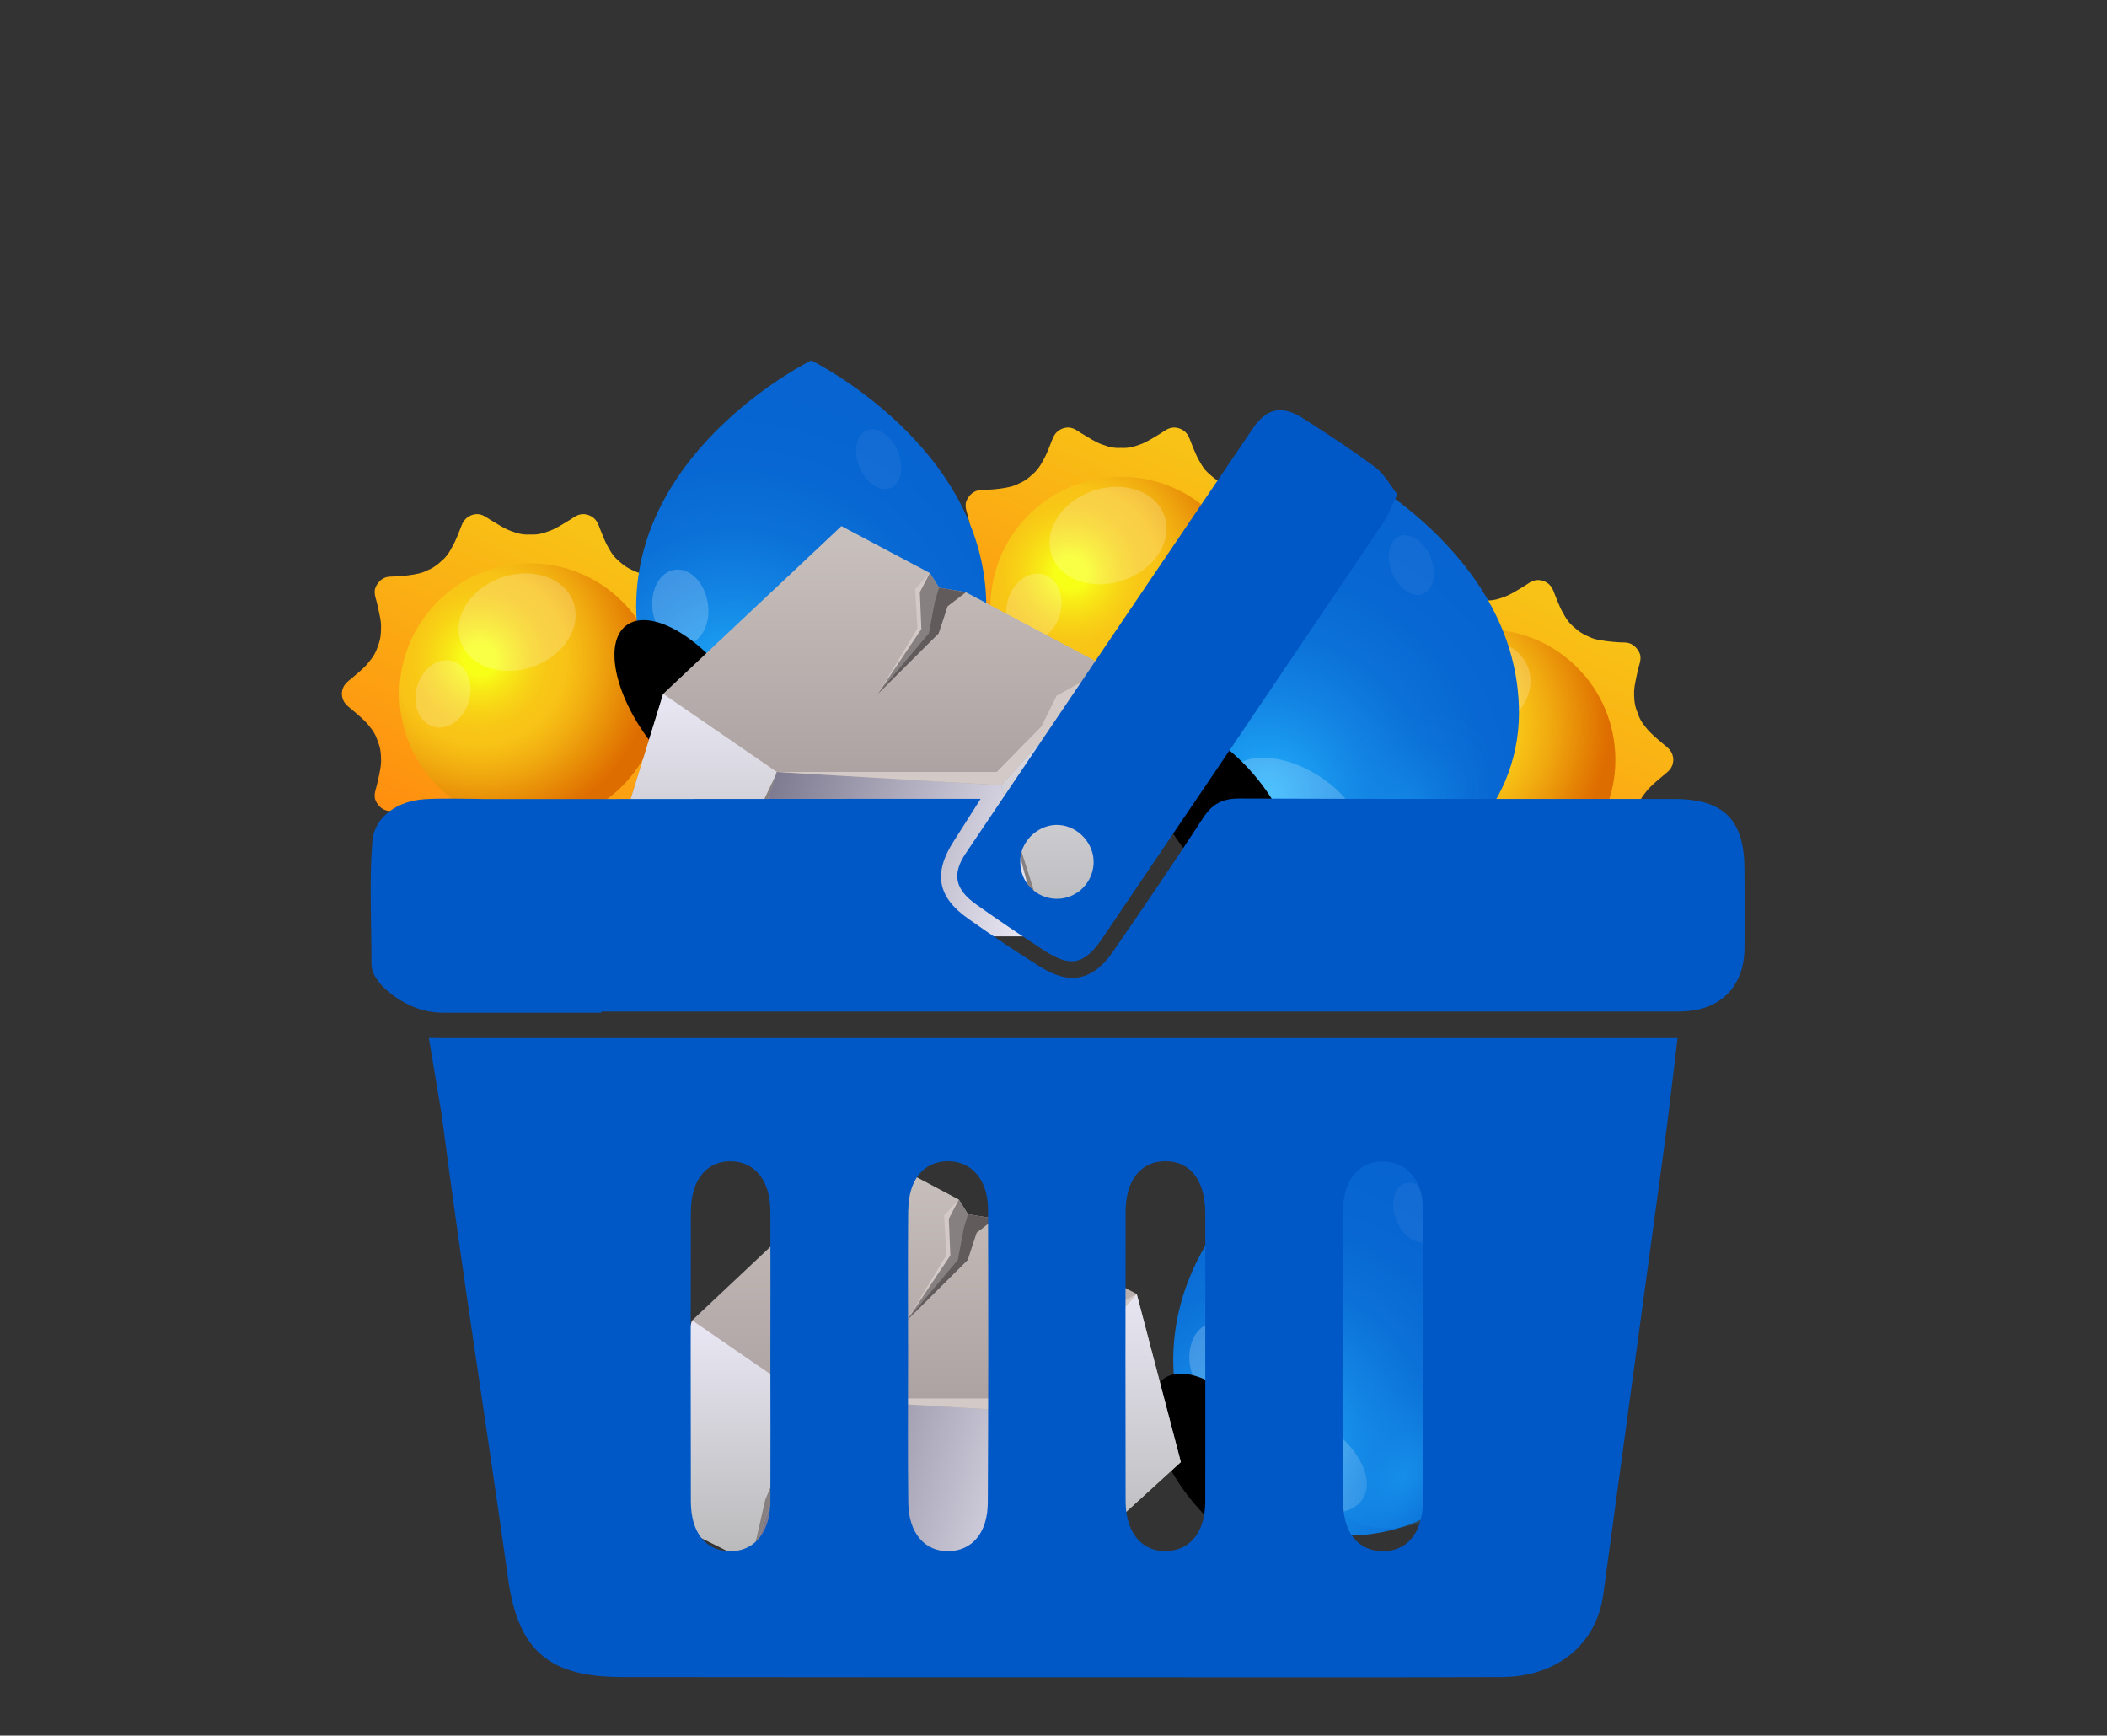 <?xml version="1.0" encoding="UTF-8"?>
<svg xmlns="http://www.w3.org/2000/svg" xmlns:xlink="http://www.w3.org/1999/xlink" viewBox="0 0 193.42 159.34">
  <rect x="0" y="0" width="193.42" height="159.34" fill="#333333" stroke="none"/>
  <defs>
    <style>
      .cls-1 {
        fill: url(#linear-gradient-6);
      }

      .cls-1, .cls-2, .cls-3, .cls-4, .cls-5, .cls-6, .cls-7, .cls-8, .cls-9, .cls-10, .cls-11, .cls-12, .cls-13, .cls-14, .cls-15, .cls-16, .cls-17, .cls-18, .cls-19, .cls-20, .cls-21, .cls-22, .cls-23, .cls-24, .cls-25, .cls-26, .cls-27, .cls-28, .cls-29, .cls-30, .cls-31 {
        stroke-width: 0px;
      }

      .cls-1, .cls-2, .cls-3, .cls-4, .cls-8, .cls-9, .cls-10, .cls-25, .cls-26, .cls-31 {
        mix-blend-mode: multiply;
      }

      .cls-2 {
        fill: url(#linear-gradient-7);
      }

      .cls-3 {
        fill: url(#linear-gradient-5);
      }

      .cls-4 {
        fill: url(#linear-gradient-9);
      }

      .cls-5 {
        fill: url(#radial-gradient-8);
      }

      .cls-5, .cls-6, .cls-24 {
        mix-blend-mode: screen;
      }

      .cls-6 {
        fill: url(#radial-gradient-5);
      }

      .cls-7, .cls-16, .cls-22 {
        fill: #fff;
      }

      .cls-7, .cls-22 {
        opacity: .2;
      }

      .cls-8 {
        fill: url(#linear-gradient-10);
      }

      .cls-9 {
        fill: url(#linear-gradient-11);
      }

      .cls-10, .cls-23 {
        fill: #878080;
      }

      .cls-11 {
        fill: url(#linear-gradient);
      }

      .cls-12 {
        fill: url(#radial-gradient);
      }

      .cls-13 {
        fill: url(#radial-gradient-10);
      }

      .cls-14 {
        fill: #d3c9c7;
      }

      .cls-15 {
        fill: #615b5b;
      }

      .cls-16 {
        opacity: .05;
      }

      .cls-17 {
        fill: #0058c6;
      }

      .cls-18 {
        fill: url(#radial-gradient-2);
      }

      .cls-19 {
        fill: url(#radial-gradient-3);
      }

      .cls-20 {
        fill: url(#radial-gradient-4);
      }

      .cls-21 {
        fill: url(#radial-gradient-7);
      }

      .cls-22 {
        mix-blend-mode: overlay;
      }

      .cls-24 {
        fill: url(#radial-gradient-11);
      }

      .cls-25 {
        fill: url(#radial-gradient-6);
      }

      .cls-26 {
        fill: url(#radial-gradient-9);
      }

      .cls-27 {
        fill: url(#linear-gradient-4);
      }

      .cls-28 {
        fill: url(#linear-gradient-2);
      }

      .cls-29 {
        fill: url(#linear-gradient-3);
      }

      .cls-30 {
        fill: url(#linear-gradient-8);
      }

      .cls-32 {
        isolation: isolate;
      }

      .cls-31 {
        fill: url(#radial-gradient-12);
      }
    </style>
    <linearGradient id="linear-gradient" x1="143.06" y1="55.22" x2="129.73" y2="83.95" gradientUnits="userSpaceOnUse">
      <stop offset="0" stop-color="#f8c316"/>
      <stop offset="1" stop-color="#ff8e0f"/>
    </linearGradient>
    <radialGradient id="radial-gradient" cx="131.75" cy="66.58" fx="131.75" fy="66.58" r="16" gradientUnits="userSpaceOnUse">
      <stop offset=".09" stop-color="#f8ff17"/>
      <stop offset=".18" stop-color="#f8e916"/>
      <stop offset=".29" stop-color="#f8d416"/>
      <stop offset=".39" stop-color="#f8c716"/>
      <stop offset=".49" stop-color="#f8c316"/>
      <stop offset=".65" stop-color="#f1ac10"/>
      <stop offset=".96" stop-color="#e07301"/>
      <stop offset="1" stop-color="#de6d00"/>
    </radialGradient>
    <linearGradient id="linear-gradient-2" x1="55.4" y1="49.16" x2="42.07" y2="77.89" xlink:href="#linear-gradient"/>
    <radialGradient id="radial-gradient-2" cx="44.09" cy="60.52" fx="44.09" fy="60.52" xlink:href="#radial-gradient"/>
    <linearGradient id="linear-gradient-3" x1="109.65" y1="41.21" x2="96.32" y2="69.94" xlink:href="#linear-gradient"/>
    <radialGradient id="radial-gradient-3" cx="98.34" cy="52.57" fx="98.34" fy="52.57" xlink:href="#radial-gradient"/>
    <radialGradient id="radial-gradient-4" cx="116.69" cy="132.51" fx="116.69" fy="132.51" r="28.23" gradientUnits="userSpaceOnUse">
      <stop offset="0" stop-color="#24b5ff"/>
      <stop offset=".15" stop-color="#1a9af0"/>
      <stop offset=".34" stop-color="#1282e2"/>
      <stop offset=".53" stop-color="#0b71d8"/>
      <stop offset=".74" stop-color="#0867d2"/>
      <stop offset="1" stop-color="#0764d1"/>
    </radialGradient>
    <radialGradient id="radial-gradient-5" cx="-11602.17" cy="-813.3" fx="-11602.17" fy="-813.3" r="15.04" gradientTransform="translate(3285.97 -1593.04) rotate(-36.87) scale(.31 .64)" gradientUnits="userSpaceOnUse">
      <stop offset="0" stop-color="#24b5ff"/>
      <stop offset=".05" stop-color="#1ca1f3"/>
      <stop offset=".15" stop-color="#107fe0"/>
      <stop offset=".23" stop-color="#096bd5"/>
      <stop offset=".29" stop-color="#0764d1"/>
      <stop offset=".32" stop-color="#0659ba"/>
      <stop offset=".37" stop-color="#04448f"/>
      <stop offset=".43" stop-color="#033268"/>
      <stop offset=".5" stop-color="#022248"/>
      <stop offset=".57" stop-color="#01152d"/>
      <stop offset=".64" stop-color="#000c19"/>
      <stop offset=".73" stop-color="#00050a"/>
      <stop offset=".83" stop-color="#000102"/>
      <stop offset="1" stop-color="#000"/>
    </radialGradient>
    <radialGradient id="radial-gradient-6" cx="4074.42" cy="-1494.65" fx="4074.42" fy="-1494.65" r="11.55" gradientTransform="translate(-3314.15 -237.03) rotate(34.24) scale(.75 1.09)" gradientUnits="userSpaceOnUse">
      <stop offset="0" stop-color="#168ee9"/>
      <stop offset=".37" stop-color="rgba(22, 142, 233, .58)" stop-opacity=".58"/>
      <stop offset=".67" stop-color="rgba(22, 142, 233, .27)" stop-opacity=".27"/>
      <stop offset=".89" stop-color="rgba(22, 142, 233, .07)" stop-opacity=".07"/>
      <stop offset="1" stop-color="#168ee9" stop-opacity="0"/>
    </radialGradient>
    <radialGradient id="radial-gradient-7" cx="67.39" cy="63.33" fx="67.39" fy="63.33" xlink:href="#radial-gradient-4"/>
    <radialGradient id="radial-gradient-8" cx="-11595.45" cy="-945.52" fx="-11595.45" fy="-945.52" r="15.04" xlink:href="#radial-gradient-5"/>
    <radialGradient id="radial-gradient-9" cx="3968.1" cy="-1521.55" fx="3968.1" fy="-1521.55" xlink:href="#radial-gradient-6"/>
    <radialGradient id="radial-gradient-10" cx="116.29" cy="73.06" fx="116.29" fy="73.06" xlink:href="#radial-gradient-4"/>
    <radialGradient id="radial-gradient-11" cx="-11487.44" cy="-887.73" fx="-11487.44" fy="-887.73" r="15.04" xlink:href="#radial-gradient-5"/>
    <radialGradient id="radial-gradient-12" cx="4029.34" cy="-1539.35" fx="4029.34" fy="-1539.35" r="11.55" xlink:href="#radial-gradient-6"/>
    <linearGradient id="linear-gradient-4" x1="80.69" y1="50.08" x2="80.69" y2="88.29" gradientUnits="userSpaceOnUse">
      <stop offset="0" stop-color="#c7bfbc"/>
      <stop offset="1" stop-color="#978b8d"/>
    </linearGradient>
    <linearGradient id="linear-gradient-5" x1="98.82" y1="61.54" x2="98.82" y2="87.55" gradientUnits="userSpaceOnUse">
      <stop offset="0" stop-color="#e7e5f1"/>
      <stop offset="1" stop-color="#b5b5b5"/>
    </linearGradient>
    <linearGradient id="linear-gradient-6" x1="63.48" y1="64.75" x2="63.48" y2="87.34" xlink:href="#linear-gradient-5"/>
    <linearGradient id="linear-gradient-7" x1="94.27" y1="83.23" x2="64.96" y2="75.11" gradientUnits="userSpaceOnUse">
      <stop offset="0" stop-color="#e7e5f1"/>
      <stop offset="1" stop-color="#6a667e"/>
    </linearGradient>
    <linearGradient id="linear-gradient-8" x1="83.36" y1="107.6" x2="83.36" y2="145.81" xlink:href="#linear-gradient-4"/>
    <linearGradient id="linear-gradient-9" x1="101.48" y1="119.06" x2="101.48" y2="145.07" xlink:href="#linear-gradient-5"/>
    <linearGradient id="linear-gradient-10" x1="66.14" y1="122.27" x2="66.14" y2="144.86" xlink:href="#linear-gradient-5"/>
    <linearGradient id="linear-gradient-11" x1="96.93" y1="140.75" x2="67.62" y2="132.63" xlink:href="#linear-gradient-7"/>
  </defs>
  <g class="cls-32">
    <g id="Layer_1" data-name="Layer 1">
      <g>
        <path class="cls-11" d="M152.66,68.28c-.65-.55-1.19-1-1.55-1.47-.19-.24-.38-.47-.51-.73-.15-.26-.23-.54-.35-.85-.23-.61-.25-1.18-.24-1.78.02-.3.06-.62.14-.97.08-.36.14-.71.25-1.13.06-.25.16-.51.19-.8.01-.14.01-.3-.03-.46-.05-.15-.13-.32-.26-.49-.26-.34-.53-.5-.81-.57-.27-.07-.56-.04-.82-.06-.86-.05-1.52-.14-2.13-.27-.3-.07-.57-.18-.83-.31-.27-.12-.54-.27-.8-.46-.13-.1-.25-.2-.36-.3-.11-.1-.23-.19-.33-.3-.21-.21-.38-.44-.54-.71-.15-.28-.32-.53-.46-.86-.15-.32-.29-.68-.45-1.08-.2-.48-.3-1.06-1.11-1.35-.82-.26-1.26.19-1.69.45-.36.21-.69.43-1,.6-.31.18-.6.32-.88.42-.28.09-.56.21-.85.26-.29.06-.59.08-.91.06-.33.02-.63,0-.92-.06-.29-.05-.57-.17-.85-.26-.28-.1-.57-.25-.88-.42-.31-.18-.64-.4-1-.6-.44-.26-.87-.71-1.69-.45-.81.3-.91.88-1.11,1.35-.16.41-.3.77-.45,1.08-.15.33-.31.58-.46.86-.16.27-.34.5-.54.71-.1.11-.22.2-.33.3-.11.11-.23.21-.36.3-.26.2-.52.35-.8.46-.26.14-.53.24-.83.31-.61.14-1.26.22-2.13.27-.26.02-.55,0-.82.06-.27.07-.55.22-.81.57-.13.17-.21.34-.26.49-.04.16-.04.31-.03.46.03.29.13.55.19.8.11.42.17.78.25,1.13.08.35.13.67.14.97,0,.6-.01,1.17-.24,1.78-.11.3-.2.59-.35.85-.14.26-.32.5-.51.73-.36.48-.9.92-1.55,1.47-.38.34-.92.61-.95,1.47.04.86.57,1.13.95,1.47.65.55,1.19,1,1.55,1.47.19.24.38.47.51.73.15.26.23.54.35.85.23.61.25,1.18.24,1.78-.02.3-.06.62-.14.97-.08.36-.14.71-.25,1.13-.06.25-.16.51-.19.8-.01.14-.01.3.03.46.05.15.13.32.26.49.26.34.53.5.81.57.27.07.56.04.82.06.86.05,1.52.14,2.13.27.3.07.57.18.83.31.27.12.54.27.8.46.13.1.25.2.36.3.11.1.23.19.33.3.21.21.38.44.54.71.15.28.32.53.46.86.15.32.29.68.45,1.08.2.48.3,1.06,1.11,1.35.82.26,1.26-.19,1.69-.45.36-.21.69-.43,1-.6.31-.18.6-.32.88-.42.28-.09.56-.21.85-.26.29-.06.59-.08.91-.06.33-.02.63,0,.92.06.29.05.57.17.85.26.28.1.57.25.88.42.31.18.64.4,1,.6.44.26.87.71,1.69.45.81-.3.91-.88,1.11-1.35.16-.41.3-.77.45-1.08.15-.33.31-.58.46-.86.16-.27.34-.5.54-.71.1-.11.22-.2.33-.3.11-.11.23-.21.36-.3.26-.2.52-.35.8-.46.26-.14.53-.24.83-.31.61-.14,1.26-.22,2.13-.27.26-.02.55,0,.82-.06.27-.07.55-.22.81-.57.13-.17.21-.34.26-.49.04-.16.04-.31.03-.46-.03-.29-.13-.55-.19-.8-.11-.42-.17-.78-.25-1.13-.08-.35-.13-.67-.14-.97,0-.6,0-1.17.24-1.78.11-.3.2-.59.35-.85.14-.26.32-.5.51-.73.36-.48.9-.92,1.55-1.47.38-.34.92-.61.95-1.47-.04-.86-.57-1.13-.95-1.47Z"/>
        <path class="cls-12" d="M148.29,69.75c0,6.61-5.36,11.98-11.98,11.98s-11.98-5.36-11.98-11.98,5.36-11.98,11.98-11.98,11.98,5.36,11.98,11.98Z"/>
        <path class="cls-22" d="M133.71,59.07c2.86-.99,5.82.04,6.6,2.31.78,2.26-.9,4.9-3.76,5.89-2.86.99-5.82-.04-6.6-2.31-.78-2.26.9-4.9,3.76-5.89Z"/>
        <path class="cls-22" d="M125.95,69.05c.49-1.66,1.95-2.69,3.26-2.31,1.31.39,1.98,2.05,1.49,3.71-.49,1.66-1.95,2.7-3.26,2.31-1.31-.39-1.98-2.05-1.49-3.71Z"/>
      </g>
      <g>
        <path class="cls-28" d="M65,62.23c-.65-.55-1.19-1-1.55-1.47-.19-.24-.38-.47-.51-.73-.15-.26-.23-.54-.35-.85-.23-.61-.25-1.18-.24-1.78.02-.3.06-.62.14-.97.08-.36.14-.71.25-1.13.06-.25.16-.51.19-.8.01-.14.01-.3-.03-.46-.05-.15-.13-.32-.26-.49-.26-.34-.53-.5-.81-.57-.27-.07-.56-.04-.82-.06-.86-.05-1.52-.14-2.13-.27-.3-.07-.57-.18-.83-.31-.27-.12-.54-.27-.8-.46-.13-.1-.25-.2-.36-.3-.11-.1-.23-.19-.33-.3-.21-.21-.38-.44-.54-.71-.15-.28-.32-.53-.46-.86-.15-.32-.29-.68-.45-1.08-.2-.48-.3-1.06-1.11-1.35-.82-.26-1.26.19-1.69.45-.36.21-.69.43-1,.6-.31.18-.6.32-.88.42-.28.09-.56.21-.85.26-.29.06-.59.08-.91.06-.33.02-.63,0-.92-.06-.29-.05-.57-.17-.85-.26-.28-.1-.57-.25-.88-.42-.31-.18-.64-.4-1-.6-.44-.26-.87-.71-1.69-.45-.81.3-.91.88-1.11,1.35-.16.41-.3.77-.45,1.08-.15.33-.31.58-.46.86-.16.27-.34.5-.54.71-.1.11-.22.2-.33.3-.11.11-.23.21-.36.3-.26.2-.52.35-.8.46-.26.14-.53.24-.83.31-.61.14-1.26.22-2.13.27-.26.02-.55,0-.82.06-.27.07-.55.22-.81.57-.13.17-.21.34-.26.49-.04.16-.04.31-.03.46.03.29.13.55.19.8.11.42.17.78.25,1.13.08.35.13.67.14.97,0,.6-.01,1.17-.24,1.78-.11.3-.2.59-.35.85-.14.26-.32.5-.51.73-.36.48-.9.92-1.55,1.47-.38.34-.92.61-.95,1.47.04.86.57,1.13.95,1.47.65.55,1.19,1,1.55,1.47.19.24.38.47.51.73.15.26.23.54.35.85.23.61.25,1.18.24,1.78-.02.3-.06.62-.14.97-.08.36-.14.71-.25,1.13-.06.25-.16.51-.19.8-.01.14-.01.3.03.46.05.15.13.32.26.49.26.34.53.5.81.57.27.07.56.04.82.06.86.05,1.52.14,2.13.27.3.07.57.18.83.31.27.12.54.27.8.46.13.1.25.2.36.3.11.1.23.19.33.3.21.21.38.44.54.71.15.28.32.53.46.86.15.32.29.68.45,1.08.2.48.3,1.06,1.11,1.35.82.26,1.26-.19,1.69-.45.36-.21.69-.43,1-.6.31-.18.6-.32.88-.42.28-.09.56-.21.85-.26.29-.06.59-.08.91-.06.33-.02.63,0,.92.06.29.05.57.17.85.26.28.1.57.25.88.42.31.18.64.4,1,.6.44.26.87.71,1.69.45.81-.3.91-.88,1.11-1.35.16-.41.3-.77.45-1.08.15-.33.31-.58.46-.86.16-.27.34-.5.54-.71.1-.11.22-.2.33-.3.11-.11.23-.21.36-.3.26-.2.52-.35.8-.46.26-.14.53-.24.83-.31.61-.14,1.26-.22,2.13-.27.26-.02.55,0,.82-.06.27-.07.55-.22.81-.57.13-.17.21-.34.26-.49.04-.16.04-.31.03-.46-.03-.29-.13-.55-.19-.8-.11-.42-.17-.78-.25-1.13-.08-.35-.13-.67-.14-.97,0-.6,0-1.17.24-1.78.11-.3.2-.59.35-.85.14-.26.32-.5.51-.73.36-.48.9-.92,1.55-1.47.38-.34.92-.61.95-1.47-.04-.86-.57-1.13-.95-1.47Z"/>
        <path class="cls-18" d="M60.63,63.7c0,6.61-5.36,11.98-11.98,11.98s-11.98-5.36-11.98-11.98,5.36-11.98,11.98-11.98,11.98,5.36,11.98,11.98Z"/>
        <path class="cls-22" d="M46.05,53.02c2.86-.99,5.82.04,6.6,2.31.78,2.26-.9,4.9-3.76,5.89-2.86.99-5.82-.04-6.6-2.31-.78-2.26.9-4.9,3.76-5.89Z"/>
        <path class="cls-22" d="M38.29,63c.49-1.66,1.95-2.69,3.26-2.31,1.31.39,1.98,2.05,1.49,3.71-.49,1.66-1.95,2.7-3.26,2.31-1.31-.39-1.98-2.05-1.49-3.71Z"/>
      </g>
      <g>
        <path class="cls-29" d="M119.25,54.28c-.65-.55-1.19-1-1.55-1.47-.19-.24-.38-.47-.51-.73-.15-.26-.23-.54-.35-.85-.23-.61-.25-1.18-.24-1.78.02-.3.06-.62.14-.97.08-.36.14-.71.25-1.13.06-.25.16-.51.19-.8.01-.14.01-.3-.03-.46-.05-.15-.13-.32-.26-.49-.26-.34-.53-.5-.81-.57-.27-.07-.56-.04-.82-.06-.86-.05-1.52-.14-2.13-.27-.3-.07-.57-.18-.83-.31-.27-.12-.54-.27-.8-.46-.13-.1-.25-.2-.36-.3-.11-.1-.23-.19-.33-.3-.21-.21-.38-.44-.54-.71-.15-.28-.32-.53-.46-.86-.15-.32-.29-.68-.45-1.08-.2-.48-.3-1.06-1.11-1.35-.82-.26-1.26.19-1.69.45-.36.21-.69.43-1,.6-.31.18-.6.32-.88.42-.28.09-.56.21-.85.26-.29.06-.59.08-.91.06-.33.02-.63,0-.92-.06-.29-.05-.57-.17-.85-.26-.28-.1-.57-.25-.88-.42-.31-.18-.64-.4-1-.6-.44-.26-.87-.71-1.69-.45-.81.3-.91.88-1.11,1.35-.16.41-.3.77-.45,1.08-.15.33-.31.58-.46.86-.16.27-.34.5-.54.71-.1.11-.22.2-.33.3-.11.11-.23.21-.36.3-.26.2-.52.35-.8.46-.26.14-.53.24-.83.31-.61.14-1.26.22-2.13.27-.26.02-.55,0-.82.06-.27.07-.55.22-.81.57-.13.17-.21.34-.26.49-.04.16-.04.31-.03.46.03.29.13.55.19.8.11.42.17.78.25,1.13.08.35.13.67.14.97,0,.6-.01,1.17-.24,1.78-.11.3-.2.59-.35.85-.14.26-.32.5-.51.73-.36.48-.9.92-1.55,1.47-.38.34-.92.61-.95,1.47.04.86.57,1.13.95,1.47.65.55,1.19,1,1.55,1.47.19.24.38.47.51.73.15.26.23.54.35.85.23.61.25,1.18.24,1.78-.02.3-.06.62-.14.97-.08.36-.14.71-.25,1.13-.06.25-.16.51-.19.8-.01.14-.01.3.03.46.05.15.13.32.26.49.26.34.53.5.81.57.27.07.56.04.82.06.86.05,1.52.14,2.13.27.3.07.57.18.83.31.27.12.54.27.8.46.13.1.25.2.36.3.11.1.23.19.33.3.21.21.38.44.54.71.15.28.32.53.46.86.15.32.29.68.45,1.08.2.48.3,1.06,1.11,1.35.82.26,1.26-.19,1.69-.45.36-.21.69-.43,1-.6.31-.18.6-.32.88-.42.28-.09.56-.21.85-.26.29-.06.59-.08.91-.06.33-.02.63,0,.92.06.29.05.57.17.85.26.28.1.57.25.88.42.31.18.64.4,1,.6.44.26.87.71,1.69.45.81-.3.91-.88,1.11-1.35.16-.41.3-.77.45-1.08.15-.33.31-.58.46-.86.16-.27.34-.5.54-.71.1-.11.22-.2.33-.3.11-.11.23-.21.36-.3.26-.2.52-.35.8-.46.26-.14.53-.24.83-.31.61-.14,1.26-.22,2.13-.27.26-.02.55,0,.82-.06.27-.07.55-.22.81-.57.13-.17.21-.34.26-.49.04-.16.04-.31.03-.46-.03-.29-.13-.55-.19-.8-.11-.42-.17-.78-.25-1.13-.08-.35-.13-.67-.14-.97,0-.6,0-1.17.24-1.78.11-.3.2-.59.35-.85.14-.26.32-.5.51-.73.36-.48.9-.92,1.55-1.47.38-.34.92-.61.95-1.47-.04-.86-.57-1.13-.95-1.47Z"/>
        <path class="cls-19" d="M114.88,55.75c0,6.61-5.36,11.98-11.98,11.98s-11.98-5.36-11.98-11.98,5.36-11.98,11.98-11.98,11.98,5.36,11.98,11.98Z"/>
        <path class="cls-22" d="M100.3,45.07c2.86-.99,5.82.04,6.6,2.31.78,2.26-.9,4.9-3.76,5.89-2.86.99-5.82-.04-6.6-2.31-.78-2.26.9-4.9,3.76-5.89Z"/>
        <path class="cls-22" d="M92.54,55.05c.49-1.66,1.95-2.69,3.26-2.31,1.31.39,1.98,2.05,1.49,3.71-.49,1.66-1.95,2.7-3.26,2.31-1.31-.39-1.98-2.05-1.49-3.71Z"/>
      </g>
      <g>
        <g>
          <path class="cls-20" d="M123.77,102.27s16.07,7.89,16.07,22.63c0,8.88-7.2,16.07-16.07,16.07s-16.07-7.2-16.07-16.07c0-14.75,16.07-22.63,16.07-22.63Z"/>
          <path class="cls-7" d="M121.31,130.58c3.25,2,4.96,5.13,3.81,7-1.15,1.86-4.71,1.75-7.96-.25-3.25-2-4.96-5.13-3.81-7,1.15-1.86,4.71-1.75,7.96.25Z"/>
          <path class="cls-7" d="M114.29,124.54c.29,1.9-.61,3.61-2.01,3.82-1.4.21-2.76-1.16-3.05-3.06-.28-1.9.61-3.61,2.01-3.82,1.4-.21,2.76,1.16,3.04,3.06Z"/>
          <path class="cls-16" d="M128.88,108.69c.97-.4,2.25.46,2.85,1.92.6,1.46.3,2.97-.67,3.37-.97.4-2.25-.46-2.85-1.92-.6-1.46-.3-2.97.67-3.37Z"/>
          <path class="cls-6" d="M116.3,131.55c3.2,4.27,4.14,8.97,2.09,10.51-2.05,1.54-6.3-.68-9.5-4.95-3.2-4.27-4.14-8.97-2.09-10.51,2.05-1.54,6.3.68,9.5,4.95Z"/>
        </g>
        <path class="cls-25" d="M137.92,133.66c-3.93,5.77-10.31,8.27-14.26,5.58-3.95-2.69-3.97-9.55-.04-15.32,3.93-5.77,10.31-8.27,14.26-5.58,3.95,2.69,3.97,9.55.04,15.32Z"/>
      </g>
      <g>
        <g>
          <path class="cls-21" d="M74.47,33.09s16.07,7.89,16.07,22.63c0,8.88-7.2,16.07-16.07,16.07s-16.07-7.2-16.07-16.07c0-14.75,16.07-22.63,16.07-22.63Z"/>
          <path class="cls-7" d="M72,61.41c3.25,2,4.96,5.13,3.81,7-1.15,1.86-4.71,1.75-7.96-.25-3.25-2-4.96-5.13-3.81-7,1.15-1.86,4.71-1.75,7.96.25Z"/>
          <path class="cls-7" d="M64.98,55.37c.29,1.9-.61,3.61-2.01,3.82-1.4.21-2.76-1.16-3.05-3.06-.28-1.9.61-3.61,2.01-3.82,1.4-.21,2.76,1.16,3.04,3.06Z"/>
          <path class="cls-16" d="M79.57,39.51c.97-.4,2.25.46,2.85,1.92.6,1.46.3,2.97-.67,3.37-.97.4-2.25-.46-2.85-1.92-.6-1.46-.3-2.97.67-3.37Z"/>
          <path class="cls-5" d="M66.99,62.37c3.2,4.27,4.14,8.97,2.09,10.51-2.05,1.54-6.3-.68-9.5-4.95-3.2-4.27-4.14-8.97-2.09-10.51,2.05-1.54,6.3.68,9.5,4.95Z"/>
        </g>
        <path class="cls-26" d="M88.61,64.48c-3.93,5.77-10.31,8.27-14.26,5.58-3.95-2.69-3.97-9.55-.04-15.32,3.93-5.77,10.31-8.27,14.26-5.58,3.95,2.69,3.97,9.55.04,15.32Z"/>
      </g>
      <g>
        <g>
          <path class="cls-13" d="M123.37,42.82s16.07,7.89,16.07,22.63c0,8.88-7.2,16.07-16.07,16.07s-16.07-7.2-16.07-16.07c0-14.75,16.07-22.63,16.07-22.63Z"/>
          <path class="cls-7" d="M120.9,71.13c3.25,2,4.96,5.13,3.81,7-1.15,1.86-4.71,1.75-7.96-.25-3.25-2-4.96-5.13-3.81-7,1.15-1.86,4.71-1.75,7.96.25Z"/>
          <path class="cls-7" d="M113.88,65.09c.29,1.9-.61,3.61-2.01,3.82-1.4.21-2.76-1.16-3.05-3.06-.28-1.9.61-3.61,2.01-3.82,1.4-.21,2.76,1.16,3.04,3.06Z"/>
          <path class="cls-16" d="M128.47,49.23c.97-.4,2.25.46,2.85,1.92.6,1.46.3,2.97-.67,3.37-.97.4-2.25-.46-2.85-1.92-.6-1.46-.3-2.97.67-3.37Z"/>
          <path class="cls-24" d="M115.89,72.1c3.2,4.27,4.14,8.97,2.09,10.51-2.05,1.54-6.3-.68-9.5-4.95-3.2-4.27-4.14-8.97-2.09-10.51,2.05-1.54,6.3.68,9.5,4.95Z"/>
        </g>
        <path class="cls-31" d="M137.51,74.21c-3.93,5.77-10.31,8.27-14.26,5.58-3.95-2.69-3.97-9.55-.04-15.32,3.93-5.77,10.31-8.27,14.26-5.58,3.95,2.69,3.97,9.55.04,15.32Z"/>
      </g>
      <g>
        <polygon class="cls-27" points="77.24 48.3 60.88 63.7 55.65 80.66 66.26 85.96 95.6 85.96 105.74 76.71 101.68 61.28 88.66 54.37 86.2 53.96 85.36 52.61 77.24 48.3"/>
        <g>
          <polygon class="cls-3" points="101.68 61.28 91.91 72.09 95.6 85.96 105.74 76.71 101.68 61.28"/>
          <polygon class="cls-1" points="60.88 63.7 55.65 80.66 66.26 85.96 71.31 70.87 60.88 63.7"/>
          <polygon class="cls-2" points="71.31 70.87 66.26 85.96 95.6 85.96 91.91 72.09 71.31 70.87"/>
        </g>
        <polygon class="cls-14" points="71.31 70.87 91.91 72.09 101.68 61.28 97 63.87 95.6 66.69 91.5 70.87 71.31 70.87"/>
        <polygon class="cls-10" points="66.26 85.96 71.23 71.12 68.75 76.32 68.58 77.77 67.59 80.17 66.26 85.96"/>
        <polygon class="cls-10" points="92.19 73.14 96.09 85.51 95.6 85.96 92.19 73.14"/>
        <polygon class="cls-14" points="80.59 63.7 84.22 57.71 84.01 54.06 85.36 52.61 84.89 57.93 80.59 63.7"/>
        <polygon class="cls-23" points="85.36 52.61 84.44 54.37 84.58 57.75 80.59 63.7 86.16 58.15 86.99 55.65 88.66 54.37 86.2 53.96 85.36 52.61"/>
        <polygon class="cls-15" points="86.99 55.65 88.66 54.37 86.2 53.96 85.82 55.23 85.27 58.15 80.59 63.7 86.16 58.15 86.99 55.65"/>
      </g>
      <g>
        <polygon class="cls-30" points="79.9 105.82 63.54 121.22 58.31 138.18 68.93 143.47 98.26 143.47 108.4 134.23 104.35 118.8 91.32 111.88 88.86 111.48 88.02 110.13 79.9 105.82"/>
        <g>
          <polygon class="cls-4" points="104.35 118.8 94.57 129.61 98.26 143.47 108.4 134.23 104.35 118.8"/>
          <polygon class="cls-8" points="63.54 121.22 58.31 138.18 68.93 143.47 73.97 128.39 63.54 121.22"/>
          <polygon class="cls-9" points="73.97 128.39 68.93 143.47 98.26 143.47 94.57 129.61 73.97 128.39"/>
        </g>
        <polygon class="cls-14" points="73.97 128.39 94.57 129.61 104.35 118.8 99.66 121.39 98.26 124.21 94.16 128.39 73.97 128.39"/>
        <polygon class="cls-10" points="68.93 143.47 73.89 128.63 71.41 133.84 71.25 135.29 70.25 137.69 68.93 143.47"/>
        <polygon class="cls-10" points="94.85 130.66 98.75 143.03 98.26 143.47 94.85 130.66"/>
        <polygon class="cls-14" points="83.25 121.22 86.88 115.23 86.67 111.58 88.02 110.13 87.55 115.45 83.25 121.22"/>
        <polygon class="cls-23" points="88.02 110.13 87.1 111.89 87.24 115.26 83.25 121.22 88.83 115.67 89.65 113.17 91.32 111.88 88.86 111.48 88.02 110.13"/>
        <polygon class="cls-15" points="89.65 113.17 91.32 111.88 88.86 111.48 88.48 112.75 87.93 115.67 83.25 121.22 88.83 115.67 89.65 113.17"/>
      </g>
      <g>
        <path class="cls-17" d="M160.14,79.75c-.02-4.49-1.91-6.39-6.45-6.4-13.31-.01-26.61.02-39.91-.04-1.55,0-2.49.48-3.33,1.77-2.71,4.16-5.5,8.26-8.32,12.34-1.81,2.61-3.93,3.03-6.62,1.35-2.24-1.4-4.43-2.88-6.59-4.4-2.89-2.02-3.27-4.21-1.34-7.19.75-1.16,1.47-2.32,2.44-3.84-3.23,0-6.33,0-9.36,0l-26.96.02c-.54,0-1.08,0-1.64,0h-7.67c-.25,0-.51-.02-.79-.02-1.52,0-3.05-.06-4.57.03-2.51.14-4.67,1.6-4.85,3.87-.29,3.61-.08,7.27-.08,11.3,0,1.67,2.55,3.57,4.61,4.16.05.02.1.03.15.04.57.15,1.17.23,1.78.23h14.49l.15-.11c32.3,0,64.6,0,96.9,0,.8,0,1.6.02,2.4-.01,3.39-.16,5.49-2.29,5.56-5.66.05-2.48.02-4.96,0-7.44Z"/>
        <path class="cls-17" d="M89.61,83.03c2.02,1.44,4.09,2.82,6.16,4.18,2.48,1.63,3.75,1.39,5.41-1.05,8.61-12.71,17.21-25.43,25.79-38.16.48-.71.78-1.54,1.31-2.61-.67-.85-1.2-1.87-2.02-2.48-2.11-1.58-4.33-3.02-6.55-4.45-1.98-1.28-3.39-1.06-4.72.9-8.8,12.97-17.58,25.96-26.33,38.97-1.3,1.93-.99,3.32.95,4.7ZM93.66,78.85c.13-1.79,1.8-3.24,3.58-3.11,1.79.13,3.24,1.76,3.15,3.56-.1,1.93-1.8,3.4-3.71,3.2-1.85-.2-3.15-1.77-3.01-3.64Z"/>
        <path class="cls-17" d="M40.11,95.29h-.74l1.18,7.07c1.86,14.44,4.08,28.19,6.1,42.61.93,6.62,3.78,8.99,10.46,9,16.67.02,33.33.02,50,.02,10.26,0,20.51.02,30.77-.02,5.06-.02,8.68-3.02,9.3-7.59,1.88-13.79,3.76-27.58,5.63-41.37.43-3.21.79-6.43,1.19-9.71H40.11ZM123.3,111.08c0-2.74,1.45-4.45,3.63-4.45,2.21,0,3.68,1.7,3.7,4.4.03,4.55,0,9.1,0,13.65h-.01c0,4.39.01,8.78,0,13.17-.01,2.87-1.47,4.61-3.76,4.56-2.19-.05-3.56-1.72-3.56-4.5-.02-8.94-.02-17.88,0-26.82ZM103.33,111.25c0-2.93,1.43-4.66,3.69-4.64,2.25.02,3.6,1.75,3.62,4.7.02,4.39,0,8.78,0,13.17,0,4.47.02,8.94,0,13.41-.02,2.78-1.37,4.44-3.56,4.51-2.26.07-3.74-1.68-3.75-4.57-.02-8.86-.02-17.72,0-26.58ZM83.38,111.1c.03-2.8,1.41-4.46,3.61-4.49,2.18-.02,3.7,1.68,3.71,4.42.03,8.96.03,17.93-.02,26.89-.01,2.81-1.44,4.46-3.62,4.49-2.16.03-3.64-1.65-3.68-4.42-.06-4.48-.02-8.96-.02-13.45,0-4.48-.03-8.96.01-13.45ZM63.43,111.17c0-2.89,1.5-4.64,3.77-4.55,2.16.09,3.51,1.81,3.52,4.59.02,4.48,0,8.97,0,13.45,0,4.4.02,8.81,0,13.21-.02,2.87-1.53,4.62-3.81,4.54-2.18-.08-3.48-1.74-3.49-4.57-.02-8.89-.02-17.77,0-26.66Z"/>
      </g>
    </g>
  </g>
</svg>